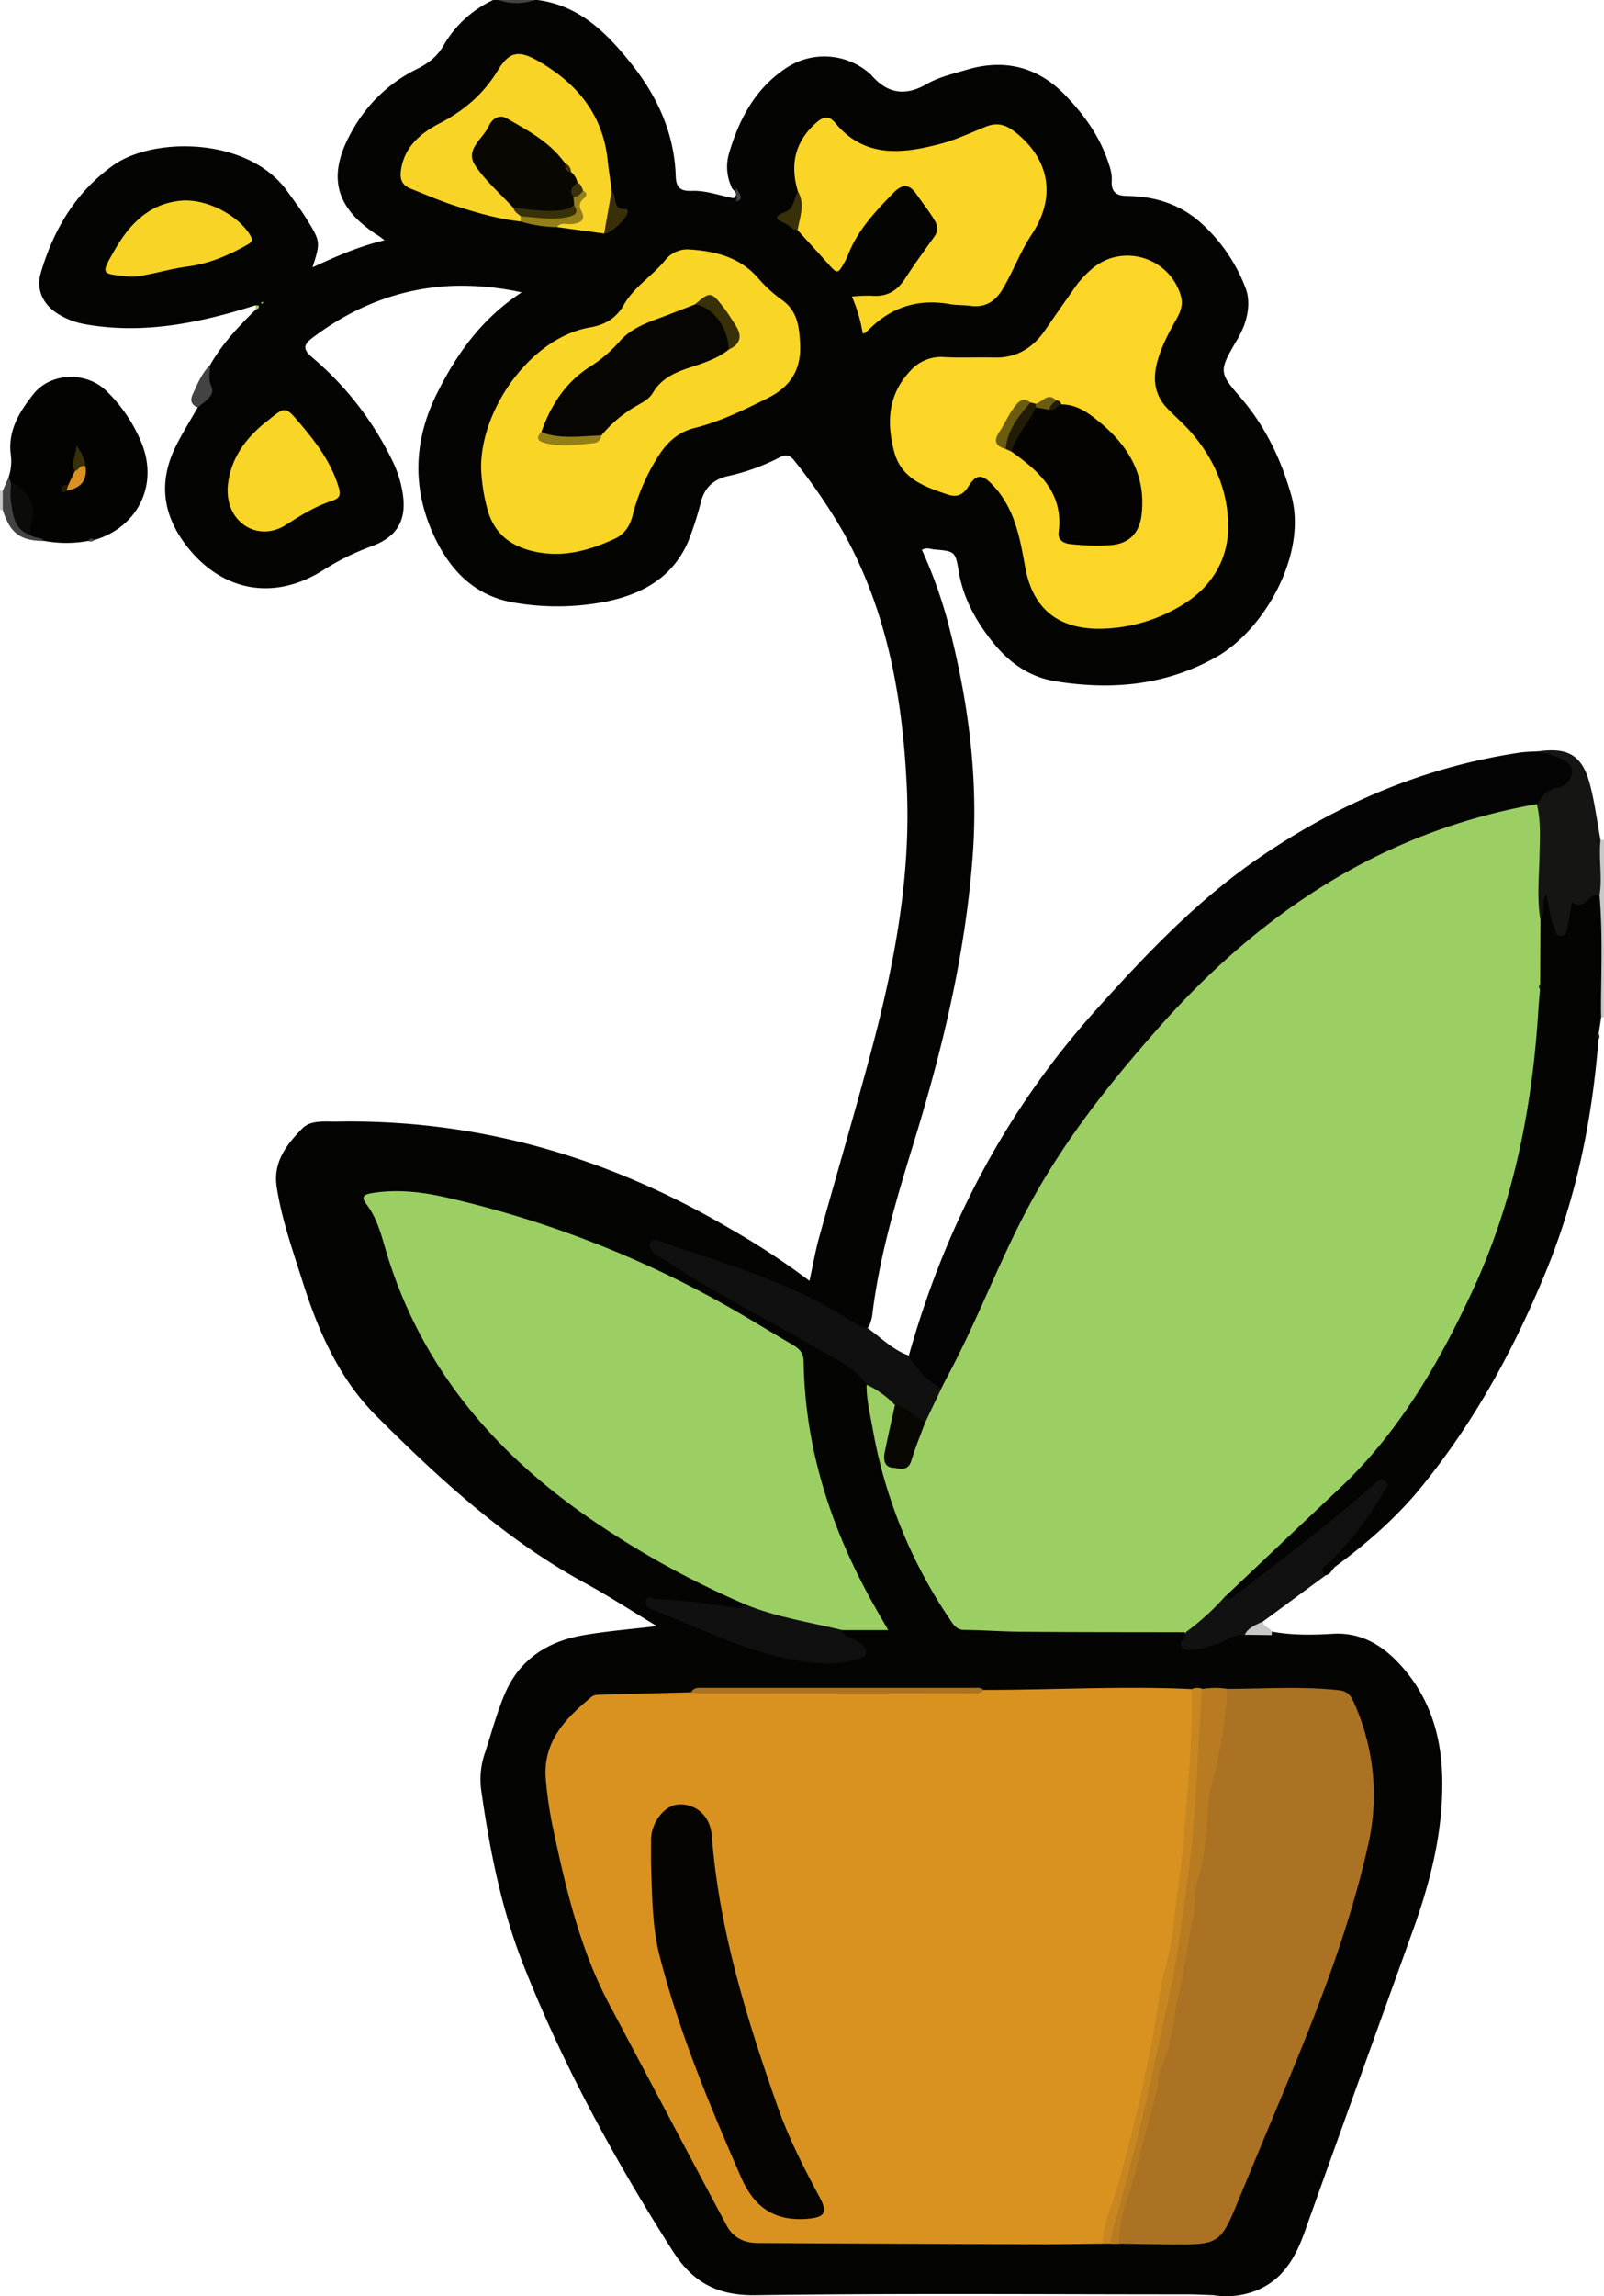 <svg xmlns="http://www.w3.org/2000/svg" viewBox="0 0 579 828.52"><defs><style>.cls-1{fill:#040403;}.cls-2{fill:#c8c8c8;}.cls-3{fill:#434343;}.cls-4{fill:#030302;}.cls-5{fill:#9bcf63;}.cls-6{fill:#9ccf63;}.cls-7{fill:#d99220;}.cls-8{fill:#aa7222;}.cls-9{fill:#fbd626;}.cls-10{fill:#f9d526;}.cls-11{fill:#fad526;}.cls-12{fill:#f8d426;}.cls-13{fill:#101010;}.cls-14{fill:#111;}.cls-15{fill:#b87b22;}.cls-16{fill:#c88621;}.cls-17{fill:#937e17;}.cls-18{fill:#383009;}.cls-19{fill:#151614;}.cls-20{fill:#030403;}.cls-21{fill:#0b0b09;}.cls-22{fill:#211c05;}.cls-23{fill:#080701;}.cls-24{fill:#060401;}.cls-25{fill:#040301;}.cls-26{fill:#6c5c10;}.cls-27{fill:#060501;}</style></defs><title>Asset 3</title><g id="Layer_2" data-name="Layer 2"><g id="Layer_1-2" data-name="Layer 1"><path class="cls-1" d="M75.82,131.74c4.32-7.61,10.24-13.91,16.45-20a1.8,1.8,0,0,0,0-1.6c-20,6.33-40.23,10.58-61.35,6.88a27.57,27.57,0,0,1-10.2-3.9c-5.19-3.31-7.77-8.68-6-14.6C19.3,82.81,27.45,69.14,41,59.57c14.45-10.21,48.63-10.26,62.74,9.49,2.22,3.11,4.56,6.16,6.58,9.4,5.47,8.77,5.41,8.81,2.5,18,8.51-3.94,16.73-7.58,26-9.76-1-.74-1.5-1.16-2-1.5-16.13-10.17-19-21.95-9.48-38.4a53.85,53.85,0,0,1,23.24-21.94c4-2,7.25-4.45,9.51-8.42A40.25,40.25,0,0,1,178,0h2a34.25,34.25,0,0,0,13,0h1c15,1.93,24.78,11.63,33.65,22.7,9.62,12,15.78,25.35,16.28,40.93.13,3.95,1.61,5.41,5.74,5.24,5.14-.2,10.09,1.68,15.11,2.66,2.41-1.91-.62-2.82-.79-4.24a17.2,17.2,0,0,1-.88-11.77c3.71-12.75,9.76-24.08,21.41-31.45a24.84,24.84,0,0,1,29.32,2.38,6.75,6.75,0,0,1,.73.68c5.75,6.68,12.24,7.65,19.94,3.21,4.47-2.57,9.62-3.74,14.57-5.21,13.54-4,25.48-1,35.28,9.05,6.51,6.71,12.08,14.23,15.29,23.22.9,2.53,1.81,5.07,1.66,7.77-.23,4.09,1.56,5.49,5.61,5.54,9.95.14,19.05,2.94,26.62,9.75a60.33,60.33,0,0,1,16,23.27c1.73,4.43,1.16,9.2-.47,13.73a38.73,38.73,0,0,1-3.15,6.23c-5.89,10.14-5.77,10.9,1.69,19.5,9,10.38,14.8,22.38,18.52,35.6,5.91,21-9.7,48.53-27.12,58.3-18.37,10.31-37.83,12-58.08,8.72-9.3-1.51-16.6-6.66-22.43-13.92-6.13-7.63-10.8-15.94-12.44-25.81-1.2-7.19-1.42-7.17-8.93-7.84-1.27-.12-2.55-.82-4.35.16a167.7,167.7,0,0,1,9.64,27.08c7.05,27.28,10.79,55,8.71,83.14-2.6,35.22-10.77,69.42-21.12,103.1-6.21,20.25-12.32,40.5-15,61.6a16.61,16.61,0,0,1-1.34,5.3c-2,2.23-4,.93-5.78-.22-19.18-12.49-40.76-19.33-62.14-26.65-2.05-.7-4.12-1.32-6.22-1.82a5.32,5.32,0,0,0-2.89-.28c1.11,2.25,3.13,3.27,4.92,4.48,14.49,9.78,30,17.86,45.23,26.32,7,3.87,13.85,7.92,20.52,12.29,3,2,6.24,4,6.92,8.08,3.45,28.89,12.39,55.83,28.25,80.36,2.42,3.73,5.26,5.18,9.75,5.52,22.64,1.72,45.29.4,67.93.87,2.48,0,5-.31,7.39.75,2.34,6.1,2.83,6.25,9.8,4,4.07-1.3,7.75-3.94,12.3-3.7,3-.06,6-.17,9,0,7.42,1.42,15,1.34,22.4.88,11.25-.69,19.36,5.17,25.85,12.81,9.3,11,13.32,24,13.7,38.72.5,19.42-4.16,37.63-10.59,55.54-13,36.2-26.09,72.35-39,108.57-3.45,9.68-8.13,17.86-18.29,21.63a29.5,29.5,0,0,1-14.7,1.37c-3-.1-6-.27-9-.28-52.15,0-104.31-.42-156.46.29-13.74.19-22.59-4.79-29.67-15.87-21-32.91-39.64-67.1-54-103.41-8-20.33-12.2-41.84-15.26-63.47a29.49,29.49,0,0,1,1.54-13.28c2.28-6.95,4.15-14.08,7-20.8,5.19-12.39,15.29-19,28.15-21.27,8.42-1.5,17-2.15,26.77-3.33-9.39-5.65-17.57-11-26.12-15.64-28.57-15.6-52.24-37.34-75-60.06-13.51-13.45-21.06-30.64-26.73-48.57-3.56-11.25-7.54-22.4-9.36-34.16-1.39-9.05,3.64-15.35,9.18-21.06,3.1-3.2,8.18-2.46,12.44-2.53,50.94-.91,97.94,12.77,141.7,38.45a272.71,272.71,0,0,1,29,19c1.23-5.57,2.11-10.71,3.49-15.7,6.26-22.61,12.92-45.1,18.95-67.77,8.24-31,14.21-62.51,12.69-94.69-1.49-31.77-6.9-62.9-22.57-91.33a201.29,201.29,0,0,0-18-26.41c-1.59-2-3-2.47-5.39-1.19a75.66,75.66,0,0,1-18.74,6.75c-5.06,1.21-8.14,4-9.54,9a115.66,115.66,0,0,1-4.73,14.71c-5.48,12.58-16.06,18.64-28.89,21.4a91.1,91.1,0,0,1-33.29.62c-14.81-2.28-23.9-11.84-29.77-24.74-7.71-17-7-34,1.23-50.64,7.1-14.35,16.16-27.15,30.67-36.68a101.23,101.23,0,0,0-25.19-2.32c-18.53.83-35,7.28-49.82,18.34-3.41,2.54-4.56,4.13-.48,7.56a113.83,113.83,0,0,1,28.85,37.25,40.81,40.81,0,0,1,3.64,11.35c1.64,9.84-1.75,16-11.22,19.46a89.93,89.93,0,0,0-17.4,8.59C98.87,217,80,213.42,67.27,196.87c-8.7-11.31-10.09-23.28-3.73-36,2.37-4.75,5.21-9.26,7.84-13.88,1.83-3.5,5.05-6.56,2.8-11.23C73.57,134.49,75.21,133.08,75.82,131.74Z"/><path class="cls-2" d="M579,367h-1c-1.6-1.55-1.56-3.6-1.56-5.57,0-12.74-.22-25.47.09-38.21-.22-5-.1-9.94-.07-14.91,0-1.82,0-3.68,1.3-5.19L579,303Z"/><path class="cls-3" d="M193,0a19.46,19.46,0,0,1-13,0Z"/><path class="cls-2" d="M0,177l1.09.05a5.31,5.31,0,0,1,0,6.91L0,184Z"/><path class="cls-4" d="M31.85,195.17a43.31,43.31,0,0,1-15.81,0c-2-.3-4-.37-5.5-2a5.87,5.87,0,0,1-.47-4.34c1.4-6.15-1.25-10.54-6-14.06a3.1,3.1,0,0,1-.9-2.72,18.63,18.63,0,0,0,.74-7.9C2.74,155.39,7,148.61,12,142.29c6.24-7.95,19-8.35,26.29-1.35a54.94,54.94,0,0,1,12.8,18.88C57.29,175,49.71,190.29,34,194.87Q32.9,195,31.85,195.17Z"/><path class="cls-3" d="M3.18,172l.69,2c1.31,1.06,1.47,2.58,1.42,4.07a20.78,20.78,0,0,0,5.7,15c1.45,1.24,3.73.53,5,2.11-8.65,0-12.39-2.81-15-11.21,0-2.3,0-4.61,0-6.91Q2.14,174.53,3.18,172Z"/><path class="cls-3" d="M75.82,131.74c0,2.62-.79,4.94.55,7.91s-2.52,5.34-5,7.33c-2.32-.89-2.84-2.49-1.83-4.67C71.28,138.57,72.75,134.68,75.82,131.74Z"/><path class="cls-3" d="M31.85,195.17c.59-.89,1.25-1.34,2.13-.3A1.82,1.82,0,0,1,31.85,195.17Z"/><path class="cls-5" d="M92.32,110.18c.38,0,1.05,0,1.08.08.23.91-.38,1.29-1.14,1.52Z"/><path class="cls-6" d="M428,588.94c-19.47-.05-38.95,0-58.42-.18-7.14,0-14.28-.59-21.42-.65-2.92,0-4-1.91-5.3-3.84A177.42,177.42,0,0,1,315,515.44c-.94-5.24-2.23-10.42-2.17-15.79,5.23.06,8.34,3.26,10.85,7.34-.46,5.12-2.09,10-2.84,15.11-.37,2.51-.94,5.24,2.3,6.2,3.48,1,4.65-1.58,5.58-4.2,1.34-3.74,2.74-7.46,4.34-11.1,2-4.17,3.64-8.54,5.85-12.63,7.89-15.25,14.43-31.13,21.78-46.62,12.74-26.87,28-52.18,48.37-74.18,8.36-9,16.38-18.39,25.13-27.09,31.25-31.08,68.2-51.84,111.15-61.88a62.09,62.09,0,0,1,6.9-1.16c1.56-.18,3-.16,3.76,1.63,1.73,6.17,1.66,12.38,1,18.72-.74,7.38-1.23,14.83.05,22.24a134.13,134.13,0,0,1,.18,21.4,11.16,11.16,0,0,0-.26,3.95c-1.83,35.65-7.6,70.46-22,103.45-10.16,23.32-22.38,45.39-38.89,64.91a132.67,132.67,0,0,1-12.54,12.88c-11.88,10.7-23.13,22-34.8,33-1.83,1.71-3.8,3.24-5.73,4.82-3.52,3.58-6.47,7.74-10.78,10.54C430.92,587.82,429.83,589.15,428,588.94Z"/><path class="cls-7" d="M355.05,609.75c25,0,50-1.47,75.06-.3a6.08,6.08,0,0,1,1.26,3.73c-.22,10.3.85,20.61-.82,30.9a156,156,0,0,0-2.07,24.32c-.05,10.37-2.57,20.43-4.2,30.56-3,18.82-7,37.51-11.06,56.14-3.49,15.85-7.45,31.64-12.41,47.13-.8,2.48-.85,5.3-2.85,7.32-8,.08-16,.24-24,.21q-50.19-.16-100.4-.43c-4.84,0-8.9-1.92-11.18-6.18-14.21-26.56-28.24-53.22-42.38-79.82-10.36-19.46-15.44-40.6-20-61.92a144.29,144.29,0,0,1-3-19.71c-1-13.57,7.34-21.85,16.64-29.52,1-.81,2.87-.68,4.34-.72,10.48-.32,21-.58,31.46-.85,2.24-.85,4.59-.6,6.91-.6h92.21A34.9,34.9,0,0,0,355.05,609.75Z"/><path class="cls-5" d="M269.05,578.91a323,323,0,0,1-51.25-27.72c-37.74-24.8-66.26-57.24-79-101.68-1.52-5.28-3.12-10.56-6.52-15-2.09-2.75-.89-3.51,1.92-4,9.39-1.56,18.63-.38,27.73,1.74a376.24,376.24,0,0,1,99.62,38.5c8.07,4.54,15.92,9.41,23.91,14.08,2.4,1.4,4.58,2.73,4.63,6.36.48,32.05,10.26,61.45,26,89.09,1.29,2.28,2.61,4.55,4.54,7.89H304c-1.66,1.24-3.47.87-5.24.41q-10.8-2.79-21.69-5.19C274,582.72,271,581.71,269.05,578.91Z"/><path class="cls-8" d="M443,609.36c13.43,0,26.88-1,40.31.5,3,.35,4.25,1.82,5.33,4.28A80.82,80.82,0,0,1,493.79,666c-6.79,30.37-18.13,59.06-30,87.62C457.88,767.77,452,781.88,446.17,796c-5.23,12.73-6.78,13.87-20.24,13.82-7.32,0-14.64-.18-21.95-.27-2.73-4.7-.08-9.07,1.06-13.39,3.72-14.09,8.07-28,11.07-42.29,2.82-13.47,7.24-26.64,8.81-40.32,1.22-10.59,3.94-20.86,5.34-31.42,1.46-11,3.77-21.83,4.62-32.95.51-6.58,3.28-12.87,4.17-19.51.71-5.24,1.14-10.55,2.46-15.71C441.92,612.41,441.58,610.62,443,609.36Z"/><path class="cls-9" d="M396.74,226.87c-15,0-24-7.43-26.66-22.18-1.92-10.7-3.81-21.34-11.73-29.68-3.82-4-5.89-4.15-8.83.58-2,3.17-4.32,3.92-7.54,2.82-8.26-2.82-16.63-5.65-19.22-15.45-2.76-10.51-2.22-20.48,5.65-28.94a14.87,14.87,0,0,1,12.4-5.19c6,.35,12,0,18,.17,8.1.23,14-3.41,18.46-9.9,3.58-5.21,7.22-10.38,10.85-15.56A35.52,35.52,0,0,1,394.18,97c10.95-9.41,28-4.17,32.08,9.78.95,3.25-.22,5.89-1.69,8.51-2.85,5.09-5.6,10.21-7,15.94-1.47,6.07-.63,11.58,3.87,16.2,2.78,2.86,5.8,5.49,8.43,8.48,8.56,9.74,13.49,21.42,13.47,34.11,0,11.82-5.85,21.64-16.34,28.12A58.09,58.09,0,0,1,396.74,226.87Z"/><path class="cls-10" d="M173.66,169c-.22-21.51,18.08-47.23,39.29-50.86,5.46-.94,9.49-3.31,12.27-8.21,3.73-6.55,10.45-10.45,15.08-16.29A10.22,10.22,0,0,1,248.8,90c9.63.63,18.61,2.86,25.26,10.81a48.83,48.83,0,0,0,8.52,7.64c5.4,4,5.93,9.74,6.23,15.6.46,9-3.2,15.35-11.61,19.55-8.66,4.32-17.25,8.53-26.7,10.89-5.16,1.3-9.09,4.52-12.14,9a73.38,73.38,0,0,0-10.06,22.71c-1,3.85-3.07,6.67-6.58,8.28-8.91,4.09-18.05,6.67-28.05,4.69-9.16-1.82-15.49-6.55-17.85-15.9A66.36,66.36,0,0,1,173.66,169Z"/><path class="cls-11" d="M288,69c-2.89-9.67-1.05-18,6.75-24.81,2.42-2.11,4.45-2.62,6.71.13,10.58,12.79,24.19,11.22,38,7.59,5.6-1.47,10.93-4,16.32-6.18,3.78-1.54,6.92-.94,10.19,1.55,12.88,9.83,15.5,23.68,6.45,37.31-4.16,6.28-6.69,13.35-10.52,19.76-2.65,4.42-6.26,6.73-11.58,6-2.47-.34-5-.18-7.45-.62-11.36-2-21.07,1-29.21,9.17-.47.47-1,.89-1.49,1.31-.11.09-.31,0-.75.1A55.91,55.91,0,0,0,307.51,107a54.61,54.61,0,0,1,7.12-.29c5.41.49,9.19-1.71,12.1-6.2,3.34-5.17,7-10.15,10.55-15.16,1.48-2.08,1.23-4,0-6-2-3.28-4.37-6.27-6.55-9.4-2.86-4.1-5.47-3.14-8.12-.46C316,76.26,309.45,83.17,306,92.27a14.12,14.12,0,0,1-.85,1.8c-2.78,5-2.76,5-6.52.79-3.55-4-7.15-7.89-10.73-11.83C286.69,78.35,289,73.69,288,69Z"/><path class="cls-12" d="M188,79.92c-8.1-.86-15.88-3.14-23.57-5.62-5.53-1.78-10.87-4.11-16.27-6.26-2.84-1.13-3.85-3.13-3.46-6.31,1.07-8.67,7.17-13.69,13.87-17.16,9-4.67,16-10.67,21.3-19.41,4-6.61,7.51-7.08,14.3-3.2,14,8,23.52,19.32,25.2,36.05.37,3.63,1,7.24,1.47,10.86.65,5.41.21,10.63-2.71,15.41l-17-2.33c.49-2.93,2.95-1.88,4.64-2.18,2.19-.39,4.17-.86,3-3.67-1-2.47,1.4-4.36.73-6.67a37.46,37.46,0,0,0-1.94-3.27,20.56,20.56,0,0,0-2-3.89A15.4,15.4,0,0,0,203,59.2c-5.26-6.21-12.1-10.36-18.88-14.59-.86-.54-1.85-1.17-2.8-.91-5.18,1.43-6.27,6.42-8.68,10.25-1.61,2.55-1,4.7,1.14,6.67,4.38,4.11,8,8.93,11.92,13.42.81,1.4,2.08,2.49,2.75,4A1.71,1.71,0,0,1,188,79.92Z"/><path class="cls-13" d="M339.79,501,334.09,513c-4.91.23-7.5-3.76-11-6a33.59,33.59,0,0,0-10.23-7.36c-4.54-6.57-11.84-9.48-18.32-13.28-17.73-10.42-36.19-19.59-53.37-30.95-2.77-1.84-7.62-3.65-6.45-7.1.78-2.27,5.57.41,8.25,1.31,17,5.65,34.18,10.9,50.24,19,5.47,2.77,10.72,6,16,9.15a6.15,6.15,0,0,0,3.68,1.19c5,3.58,9.29,8.06,15.21,10.18A121.18,121.18,0,0,1,339.79,501Z"/><path class="cls-10" d="M82.16,176.4c.5-9.32,5.19-16.69,12.21-22.82.75-.65,1.57-1.22,2.34-1.86,6.37-5.22,6.29-5.16,11.83,1.37,5.84,6.88,11.12,14,13.75,22.85.78,2.61.3,3.88-2.38,4.74-6.06,1.94-11.4,5.31-16.72,8.72-9,5.75-19.64.49-20.9-10.24C82.2,178.33,82.21,177.5,82.16,176.4Z"/><path class="cls-14" d="M428,588.94a88.92,88.92,0,0,0,14.09-12.77c5.76-2.72,10.44-7,15.32-10.93C469.94,555.16,483,545.69,495,534.92c1.68-1.51,3.72-2.78,5.79-1.15s.61,3.65-.37,5.35a115,115,0,0,1-19.05,24.78c-1.27,1.25-3.06,2.18-2.72,4.42L456,585c-1.36,2.81-4.53,3.14-6.66,4.88-4.07-.34-7.1,2.57-10.78,3.45-1.77.43-3.45,1.41-5.21,1.56-2.25.19-5,1.13-6.69-.58S428.39,591,428,588.94Z"/><path class="cls-12" d="M47.47,99.85c-11.16-1.1-11.35-.43-6.07-9.65S53.76,73.38,65.59,72.39c8.64-.72,20.16,5,24.68,12.39,1.38,2.26.28,2.8-1.29,3.69-6.69,3.78-13.68,6.73-21.39,7.71C60.52,97.08,53.71,99.51,47.47,99.85Z"/><path class="cls-13" d="M269.05,578.91c11.25,4.63,23.25,6.41,35,9.26.65,2.81,3.57,2.62,5.3,4,1.39,1.12,3.48,2,3.23,4.06-.23,1.86-2.3,2.27-3.85,2.69-8.23,2.22-16.47,1.28-24.59-.44-16.82-3.56-32.19-11.21-48-17.5-1.49-.58-3.48-1.22-2.91-3.4.66-2.53,2.48-.61,3.71-.58,9.1.17,18.07,1.61,27.06,2.89C265.64,580.14,267.63,580.64,269.05,578.91Z"/><path class="cls-15" d="M443,609.36a169.19,169.19,0,0,1-5.78,35.28A33.51,33.51,0,0,0,436,653c-.32,9.24-1.33,18.43-4.22,27.26-1.19,3.63-.13,7.31-.94,10.87-2.12,9.34-3.11,19-5.27,28.18s-2.36,18.8-6.81,27.32c-1.07,2.06-.39,4.29-.88,6.37-2.4,10.12-5.49,20.09-7.89,30.14-2.09,8.75-6.44,17.12-6,26.47l-3,0c-2.65-3.85-.24-7.6.85-10.94,5.19-16,9-32.32,12.48-48.67,4.28-19.92,8.56-39.88,11.37-60.13,3.23-23.22,5.63-46.46,6-69.92.06-3.57.11-7.34,2.32-10.53A27.8,27.8,0,0,1,443,609.36Z"/><path class="cls-16" d="M434,609.36c-1.44,17.81-1.92,35.67-3.56,53.5-1.12,12.21-3.05,24.3-4.71,36.38-2.09,15.21-5.85,30.19-9,45.23-4.25,20.25-9.38,40.28-15.09,60.17a19.55,19.55,0,0,0-.62,4.91h-3c.12-6.54,2.87-12.47,4.69-18.55,4.14-13.93,7.63-28.06,10.57-42.22,1.9-9.12,3.87-18.36,5.07-27.71,1-7.93,4-15.61,4.88-23.72,1.22-11.8,3.27-23.47,4.18-35.37,1.34-17.51,3.12-34.94,2.76-52.52A5,5,0,0,1,434,609.36Z"/><path class="cls-8" d="M355.05,609.75c-1,1.6-2.6,1.19-4,1.2q-49,.06-98.1.08a26.91,26.91,0,0,1-3.44-.42c.95-1.9,2.76-1.61,4.38-1.61q49.2,0,98.42,0A3.43,3.43,0,0,1,355.05,609.75Z"/><path class="cls-17" d="M210.48,68.85c1.67.66,1.35,1.82.38,2.64-1.61,1.37-2.06,2.59-1,4.63,1.73,3.34-.37,4.36-3.3,4.73-1.86.24-4-.83-5.52,1.1a49.3,49.3,0,0,1-13.1-2V78c1.65-1.72,3.61-1.08,5.54-.78a25.41,25.41,0,0,0,10.73-.45c1.6-.44,2.25-1.16,1.85-2.76a5.42,5.42,0,0,1,.44-3A4.92,4.92,0,0,1,210.48,68.85Z"/><path class="cls-18" d="M218.08,84.28q1.36-7.71,2.71-15.41c2.05,1.93,0,7.18,5.31,6.52.13,0,.43.48.48.76C227,78.24,220.44,84.48,218.08,84.28Z"/><path class="cls-18" d="M288,69c2.77,4.69.69,9.35-.08,14-1.68.13-2.56-1.29-3.78-2-2.17-1.3-6.87-2.24-.36-4.67C286.42,75.34,286.72,71.58,288,69Z"/><path class="cls-2" d="M449.32,589.84c1.37-2.79,4.2-3.57,6.66-4.88-.32,2.48,3.9,2.21,3,5Z"/><path class="cls-3" d="M265.67,72.77c.86-1.65-.47-3.28,0-4.93C268,71.08,268,72,265.67,72.77Z"/><path class="cls-5" d="M95.15,109l-.67.7c-.71-.82.41-.54.52-.87Z"/><path class="cls-19" d="M95,108.84l.54-.36-.39.53Z"/><path class="cls-20" d="M339.79,501a30.29,30.29,0,0,1-11.74-11.81c13.1-46.66,35-88.51,67.5-124.71,18.06-20.12,36.6-39.68,59-55,28.5-19.54,59.65-32.78,94-37.92,2.45-.37,5-.35,7.44-.51,2.13.09,4.22-.08,6.27,1,2.64,1.42,6,2.38,6.12,5.83.15,3.64-2.71,6.2-5.53,7.73-2.41,1.3-4.89,2.08-6.29,4.69-.3.55-1.22.2-1.81-.16-55.64,9.8-99.68,39-136.56,80.73-18.16,20.54-35,41.81-47.84,66.22-10.24,19.47-17.91,40.11-28.31,59.48C341.27,498,340.54,499.5,339.79,501Z"/><path class="cls-19" d="M554.76,290.12c2.2-2.5,3.48-5.62,7.92-5.94,1.94-.14,5.44-3.58,4.72-6.64-.8-3.43-4.94-3.93-7.8-5.4-1.09-.55-2.7.21-3.6-1.15,10.25-1.23,15.15,1.71,17.85,11.75,1.8,6.66,2.63,13.57,3.9,20.38-.74,6.62.71,13.29-.36,19.91-2.38,1.69-4.3,4.18-7.39,4.67-1.53.25-1.77,1.25-2,2.42-.29,1.47-.53,2.95-.92,4.39-.52,1.95-1.09,4.07-3.62,4.09-2.25,0-2.92-1.93-3.6-3.63a26.58,26.58,0,0,1-1.88-6.5c-.33,1.22.75,3.34-1.93,3.51-1.29-7.71-.51-15.44-.34-23.16C555.86,302.55,556.24,296.3,554.76,290.12Z"/><path class="cls-1" d="M556.05,332c2.18-2.44-.08-5.8,2.09-9.25,1.11,4.43,1.24,8.31,2.85,11.77.61,1.31.72,3.33,2.52,3.22,2-.13,2.17-2.15,2.46-3.78.48-2.74.95-5.48,1.48-8.52,4.49,3.68,6-3.71,9.94-2.39,1.1,13,.65,26,.53,39.05,0,1.64,0,3.28.07,4.92-.3,2-.61,4-.91,6-.06.68-.08,1.36-.08,2-2.25,29-8,57.26-19.15,84.23-11.39,27.63-25.58,53.69-44.55,77-9,11.12-19.73,20.49-31.2,28.95-1.32,1-1.7,2.84-3.49,3.16-3.26-2.37.15-3.45,1.15-4.45a117,117,0,0,0,19.62-25.54c.68-1.21,2.54-2.42.85-3.82s-3,0-4.35,1.11c-15.9,14-32.79,26.78-49.61,39.64-1.28,1-2.35,2.66-4.19.91,13.67-12.91,27.29-25.88,41-38.73,21.68-20.29,36.26-45.35,48.57-72,14.83-32,21.48-66,23.65-101,.16-2.49.39-5,.59-7.46a17.29,17.29,0,0,0,.07-2Q556,343.48,556.05,332Z"/><path class="cls-19" d="M577,375c-1.21-.73-1.09-1.41.08-2A1.76,1.76,0,0,1,577,375Z"/><path class="cls-21" d="M11,193.06c-5.78-1.82-6.24-6.95-7-11.69-.4-2.39-.07-4.89-.07-7.34,5.86,2.27,9.11,7.83,7.7,13.61A26.28,26.28,0,0,0,11,193.06Z"/><path class="cls-7" d="M24.68,174.93,27,170c.74-1.75,1.59-3.27,3.84-1.8.78,5.34-1.84,8-6.88,8.85C23.42,176.09,24.28,175.59,24.68,174.93Z"/><path class="cls-18" d="M30.86,168.22c-1.89-.7-2.44,1.46-3.84,1.8-1.68-3.19.68-6.1.56-9.27C29.21,163.09,30.62,165.4,30.86,168.22Z"/><path class="cls-22" d="M24.68,174.93c-.23.71-.47,1.42-.7,2.13-.66.86-1.56.89-1.77-.1C21.8,175,23.36,175,24.68,174.93Z"/><path class="cls-23" d="M323.05,507c4.62.29,6.92,4.83,11,6-1.71,4.64-3.65,9.22-5.07,14-1.26,4.22-4.47,2.74-6.9,2.54-2.69-.23-3.24-2.78-2.82-5C320.4,518.66,321.78,512.84,323.05,507Z"/><path class="cls-19" d="M556,355c1.06.71,1,1.39-.07,2A1.41,1.41,0,0,1,556,355Z"/><path class="cls-24" d="M235,672.62c0-3,0-6,0-9,.14-6.2,4.91-12.24,9.83-12.54,6.36-.38,11.56,4.1,12.11,11.27,2.62,34,12.64,66.18,23.87,98.08,4,11.33,9.47,22,15.13,32.52,3,5.53,1.61,7.15-4.63,7.64-11.74.93-19.12-4.24-23.76-14.86-11.37-26.08-22.36-52.31-29.44-79.93C235.34,695,235.41,683.74,235,672.62Z"/><path class="cls-25" d="M383.12,145.93c4.4-.06,8.17,2,11.4,4.47,11.57,8.77,19.29,19.68,17.58,35.17-.78,7-4.76,10.82-11.73,11.16a85.11,85.11,0,0,1-13.91-.4c-2.87-.32-4.66-1.66-4.32-4.34,1.82-14.19-7.07-21.94-17.08-29.09,0-7,5-11.31,8.76-16.26,1.59-.91,3.22-.31,4.84-.12S381.52,145.28,383.12,145.93Z"/><path class="cls-26" d="M363,162c-3.46-1-4.57-2.76-2.32-6.08,1.83-2.7,3.09-5.78,5-8.39,1.42-1.94,3.05-4.65,6.27-2.33C369.4,151,365.63,156.2,363,162Z"/><path class="cls-22" d="M363,162c.62-6.87,4.69-11.89,9-16.8l1.8.47c.77.29.81.73.25,1.28-2.68,5.48-7.08,10-8.95,16Z"/><path class="cls-26" d="M374,147c-.08-.43-.17-.85-.25-1.28,2.49-.54,4.43-4.4,7.53-1.25-.1,1.7-1.25,2.6-2.56,3.38Z"/><path class="cls-22" d="M378.73,147.8c.28-1.56,1.52-2.39,2.56-3.37a1.89,1.89,0,0,1,1.83,1.5C381.63,146.5,380.7,148.38,378.73,147.8Z"/><path class="cls-27" d="M263.07,126.12c-4.35,3.5-9.63,5-14.76,6.73s-9.81,4-12.66,8.9c-1.21,2.08-3.3,3.21-5.3,4.36a45.72,45.72,0,0,0-13.26,11c-7.36,1.91-14.71,3.69-21.69-1.2,3.34-9.48,8.52-17.64,17.06-23.27a49.29,49.29,0,0,0,11-9.23c3.62-4.31,8.73-6.49,13.92-8.4,4.5-1.65,9-3.43,13.42-5.16,2.65-1.41,4.83-.65,6.61,1.55,2.19,2.71,4.68,5.22,6,8.55C264.19,122.07,264.59,124.14,263.07,126.12Z"/><path class="cls-18" d="M263.07,126.12c-.2-8.06-5.94-15.67-12.27-16.25,5.5-4.74,5.89-4.74,10.3.93,1.62,2.08,3,4.36,4.42,6.57C268,121.19,267.37,124.18,263.07,126.12Z"/><path class="cls-17" d="M195.4,155.93c7.1,2.71,14.43,1.34,21.69,1.2a3.08,3.08,0,0,1-3,2.78c-5.72.65-11.46,1.32-17.17,0C194.66,159.32,193,158.35,195.4,155.93Z"/><path class="cls-23" d="M207,71l.25,3a4.13,4.13,0,0,1-3.61,3c-6.27.83-12.49,1.07-18.33-2-4.62-5-9.9-9.58-13.69-15.16-4-5.89,2.69-9.68,4.78-14.29,1.09-2.4,3.59-4.55,6.54-2.83C190.63,47.15,198.67,51.36,204,59c.76.94,1,2.27,2.07,3a6.67,6.67,0,0,1,2.39,3.93C208,67.6,207.45,69.28,207,71Z"/><path class="cls-18" d="M185.26,74.92c4.86.51,9.67,1.34,14.61,1.16,2.71-.11,5.17-.37,7.33-2.09,1.66,2.57.88,3.56-2.07,4.26-5.8,1.38-11.45.13-17.17-.21C186.89,77.15,185.63,76.42,185.26,74.92Z"/><path class="cls-18" d="M207,71c-1.91-2.42-.21-3.76,1.52-5.09,1.29.56,1.55,1.83,2,3C209.48,69.84,208.69,71.2,207,71Z"/><path class="cls-18" d="M206.08,62c-2.1,0-2.16-1.44-2.07-3A3.09,3.09,0,0,1,206.08,62Z"/></g></g></svg>